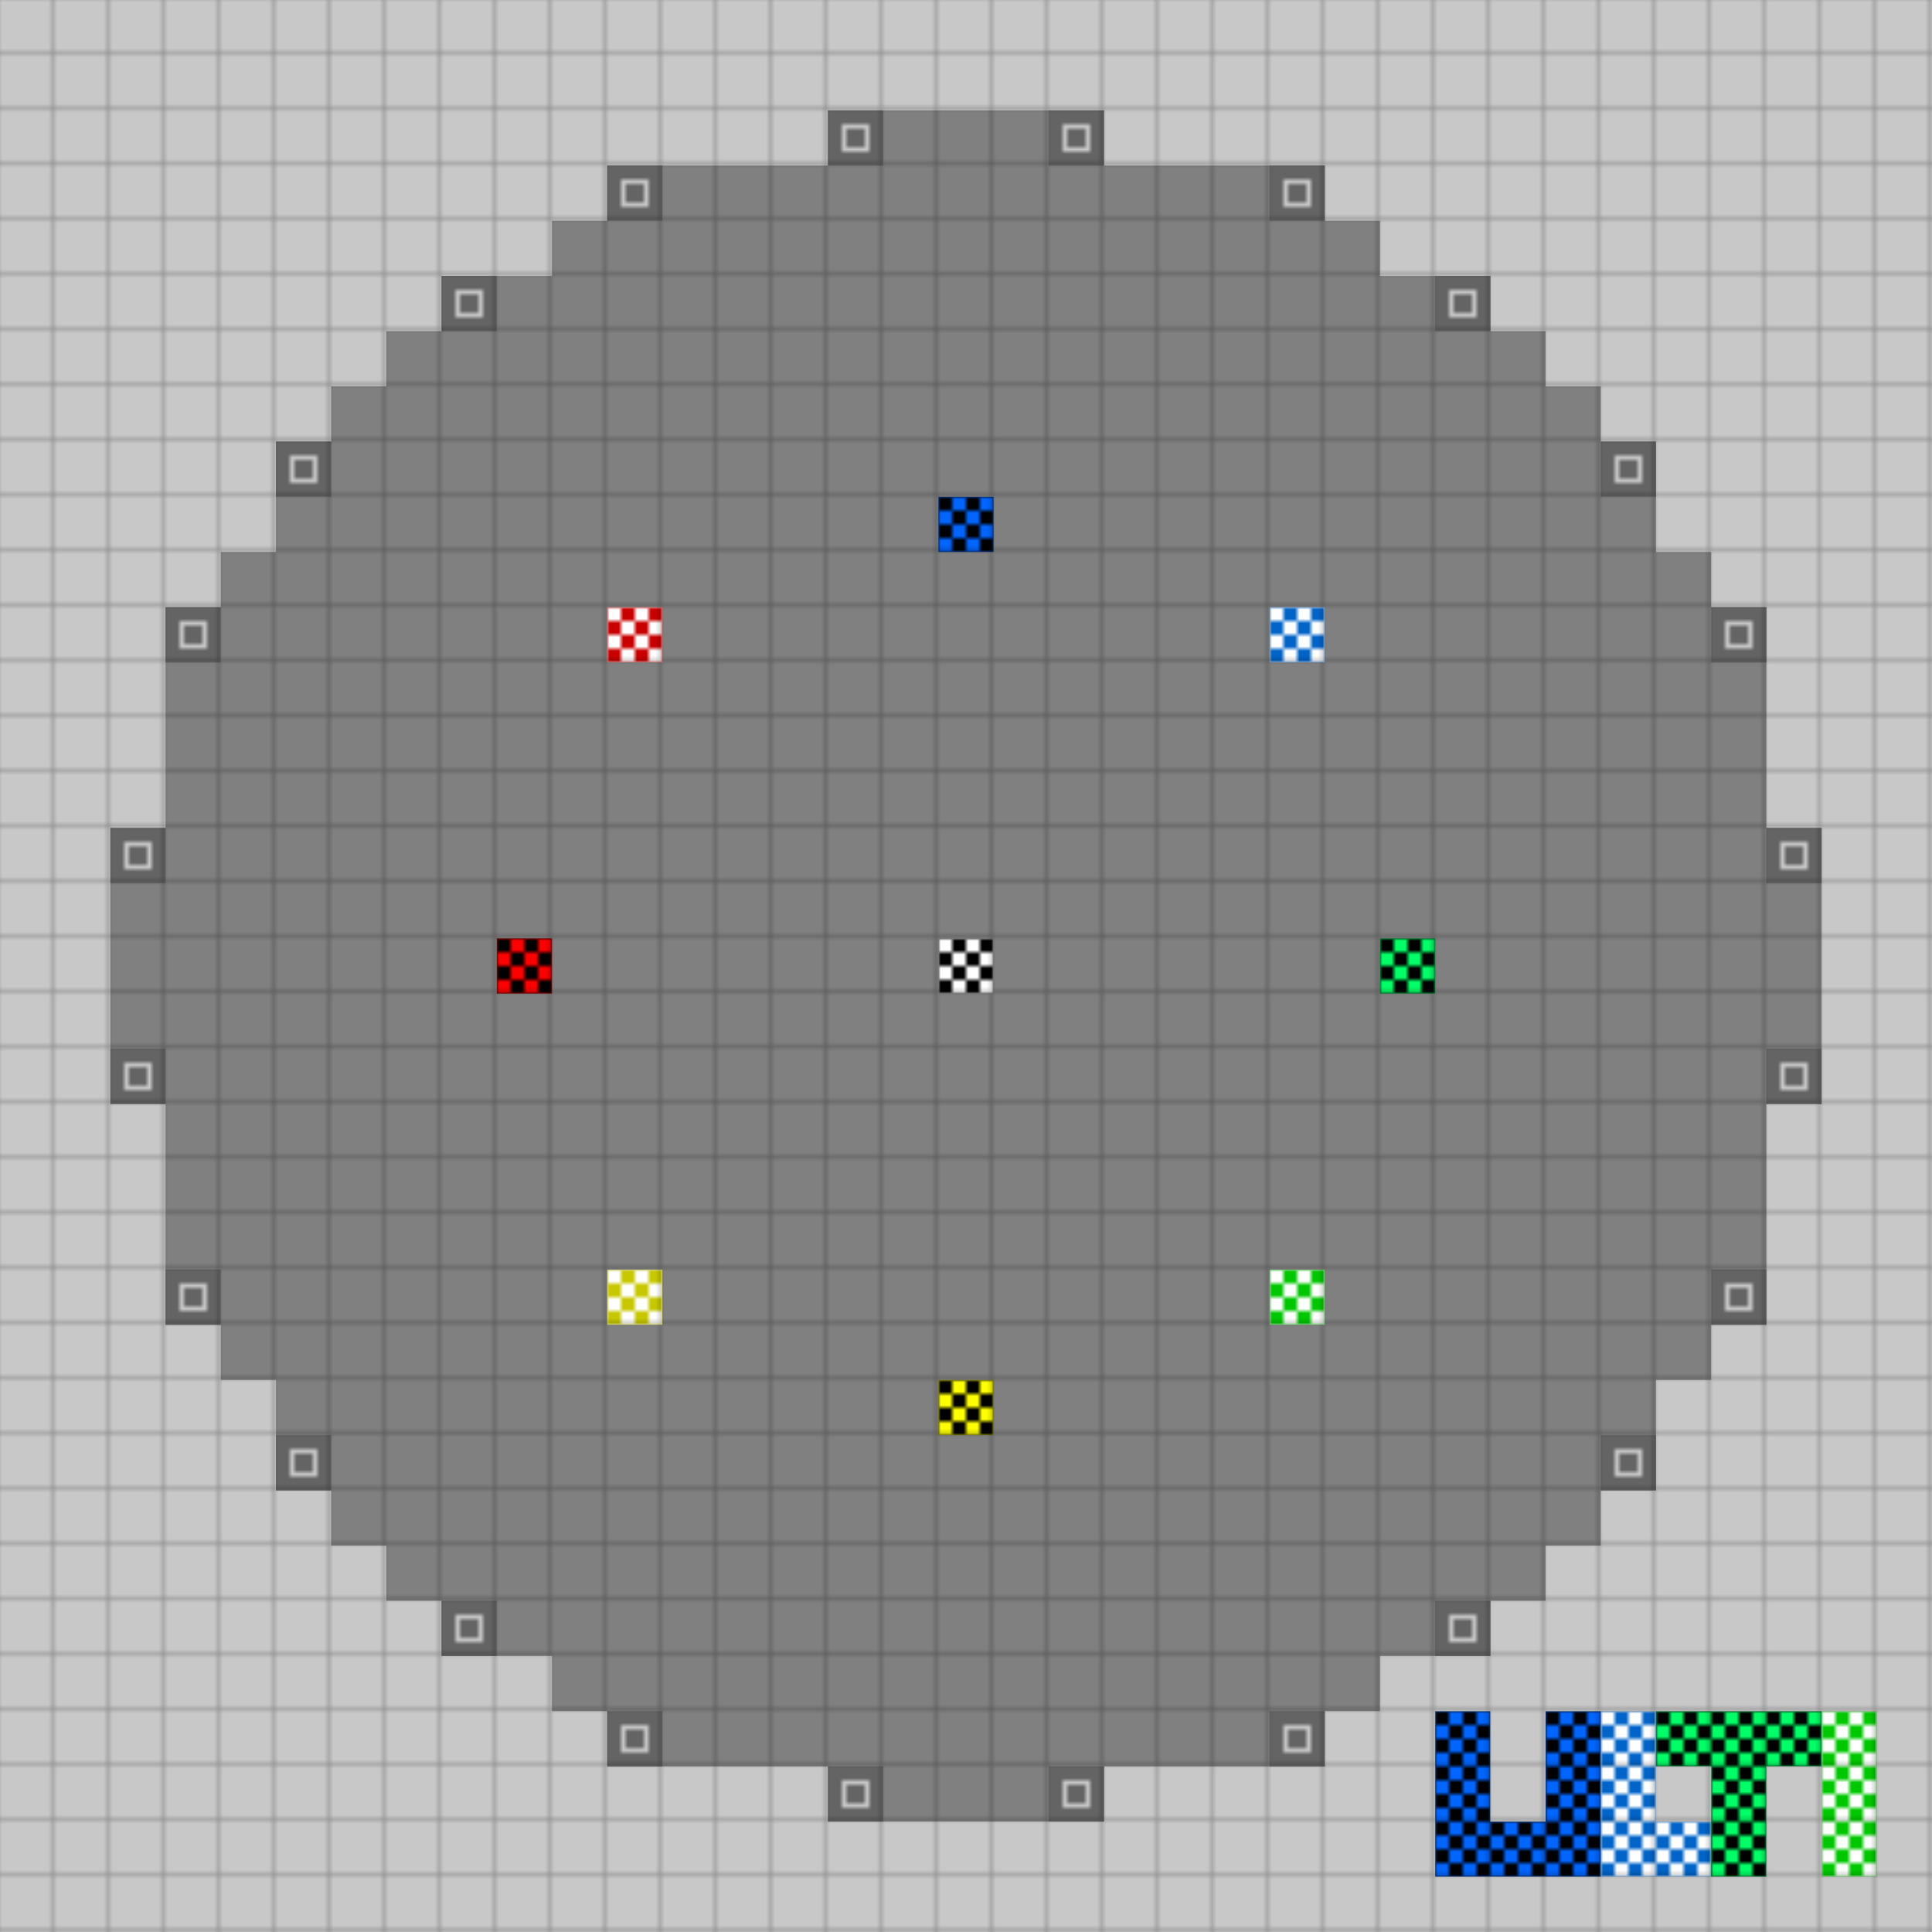 <svg height="420" width="420" id="mapSvgView" xmlns:xlink="http://www.w3.org/1999/xlink" version="1.1" xmlns="http://www.w3.org/2000/svg"> <defs> <style type="text/css"> .grass {fill: rgb(0, 200, 0);} .road {fill: rgb(128, 128, 128);} .start {fill: url(#startPattern)} .finish {fill: url(#finishPattern)} .mud {fill: rgb(100, 70, 0);} .sand {fill: rgb(230, 230, 115);} .water {fill: blue;} .earth {fill: brown;} .night {fill: black;} .parc {fill: rgb(200, 200, 200);} .cp1color {fill: rgb(0, 102, 255);} .cp2color {fill: rgb(0, 100, 200);} .cp3color {fill: rgb(0, 255, 102);} .cp4color {fill: rgb(0, 200, 0);} .cp5color {fill: rgb(255, 255, 0);} .cp6color {fill: rgb(200, 200, 0);} .cp7color {fill: rgb(255, 0, 0);} .cp8color {fill: rgb(200, 0, 0);} .cp9color {fill: rgb(255, 0, 255);} .cp1 {fill: url(#cp1pattern);} .cp2 {fill: url(#cp2pattern);} .cp3 {fill: url(#cp3pattern);} .cp4 {fill: url(#cp4pattern);} .cp5 {fill: url(#cp5pattern);} .cp6 {fill: url(#cp6pattern);} .cp7 {fill: url(#cp7pattern);} .cp8 {fill: url(#cp8pattern);} .cp9 {fill: url(#cp9pattern);} .primaryColor {fill: rgb(0, 255, 102);} </style> <pattern y="0" x="0" height="12" width="12" patternUnits="userSpaceOnUse" id="grid"> <line stroke-width="1" stroke="black" y2="12" x2="12" y1="0" x1="12"></line> <line stroke-width="1" stroke="black" y2="12" x2="12" y1="12" x1="0"></line> </pattern> <pattern y="0" x="0" height="12" width="12" patternUnits="userSpaceOnUse" id="finishPattern"> <rect fill="black" height="12" width="12" y="0" x="0"></rect> <path fill="white" d="M0,0L3,0L3,3L0,3L0,0M6,0L9,0L9,3L6,3L6,0M3,3L6,3L6,6L3,6L3,3M9,3L12,3L12,6L9,6L9,3"></path> <path fill="white" d="M0,6L3,6L3,9L0,9L0,6M6,6L9,6L9,9L6,9L6,6M3,9L6,9L6,12L3,12L3,9M9,9L12,9L12,12L9,12L9,9"></path> </pattern> <pattern y="0" x="0" height="12" width="12" patternUnits="userSpaceOnUse" id="startPattern"> <rect fill="rgb(100,100,100)" height="12" width="12" y="0" x="0"></rect> <rect stroke-width="1" stroke="rgb(200,200,200)" fill="none" height="5" width="5" y="3.5" x="3.5"></rect> &gt; </pattern> <pattern y="0" x="0" height="12" width="12" patternUnits="userSpaceOnUse" id="cp1pattern"> <rect class="cp1color" height="12" width="12" y="0" x="0"></rect> <path fill="black" d="M0,0L3,0L3,3L0,3L0,0M6,0L9,0L9,3L6,3L6,0M3,3L6,3L6,6L3,6L3,3M9,3L12,3L12,6L9,6L9,3"></path> <path fill="black" d="M0,6L3,6L3,9L0,9L0,6M6,6L9,6L9,9L6,9L6,6M3,9L6,9L6,12L3,12L3,9M9,9L12,9L12,12L9,12L9,9"></path> </pattern> <pattern y="0" x="0" height="12" width="12" patternUnits="userSpaceOnUse" id="cp2pattern"> <rect class="cp2color" height="12" width="12" y="0" x="0"></rect> <path fill="white" d="M0,0L3,0L3,3L0,3L0,0M6,0L9,0L9,3L6,3L6,0M3,3L6,3L6,6L3,6L3,3M9,3L12,3L12,6L9,6L9,3"></path> <path fill="white" d="M0,6L3,6L3,9L0,9L0,6M6,6L9,6L9,9L6,9L6,6M3,9L6,9L6,12L3,12L3,9M9,9L12,9L12,12L9,12L9,9"></path> </pattern> <pattern y="0" x="0" height="12" width="12" patternUnits="userSpaceOnUse" id="cp3pattern"> <rect class="cp3color" height="12" width="12" y="0" x="0"></rect> <path fill="black" d="M0,0L3,0L3,3L0,3L0,0M6,0L9,0L9,3L6,3L6,0M3,3L6,3L6,6L3,6L3,3M9,3L12,3L12,6L9,6L9,3"></path> <path fill="black" d="M0,6L3,6L3,9L0,9L0,6M6,6L9,6L9,9L6,9L6,6M3,9L6,9L6,12L3,12L3,9M9,9L12,9L12,12L9,12L9,9"></path> </pattern> <pattern y="0" x="0" height="12" width="12" patternUnits="userSpaceOnUse" id="cp4pattern"> <rect class="cp4color" height="12" width="12" y="0" x="0"></rect> <path fill="white" d="M0,0L3,0L3,3L0,3L0,0M6,0L9,0L9,3L6,3L6,0M3,3L6,3L6,6L3,6L3,3M9,3L12,3L12,6L9,6L9,3"></path> <path fill="white" d="M0,6L3,6L3,9L0,9L0,6M6,6L9,6L9,9L6,9L6,6M3,9L6,9L6,12L3,12L3,9M9,9L12,9L12,12L9,12L9,9"></path> </pattern> <pattern y="0" x="0" height="12" width="12" patternUnits="userSpaceOnUse" id="cp5pattern"> <rect class="cp5color" height="12" width="12" y="0" x="0"></rect> <path fill="black" d="M0,0L3,0L3,3L0,3L0,0M6,0L9,0L9,3L6,3L6,0M3,3L6,3L6,6L3,6L3,3M9,3L12,3L12,6L9,6L9,3"></path> <path fill="black" d="M0,6L3,6L3,9L0,9L0,6M6,6L9,6L9,9L6,9L6,6M3,9L6,9L6,12L3,12L3,9M9,9L12,9L12,12L9,12L9,9"></path> </pattern> <pattern y="0" x="0" height="12" width="12" patternUnits="userSpaceOnUse" id="cp6pattern"> <rect class="cp6color" height="12" width="12" y="0" x="0"></rect> <path fill="white" d="M0,0L3,0L3,3L0,3L0,0M6,0L9,0L9,3L6,3L6,0M3,3L6,3L6,6L3,6L3,3M9,3L12,3L12,6L9,6L9,3"></path> <path fill="white" d="M0,6L3,6L3,9L0,9L0,6M6,6L9,6L9,9L6,9L6,6M3,9L6,9L6,12L3,12L3,9M9,9L12,9L12,12L9,12L9,9"></path> </pattern> <pattern y="0" x="0" height="12" width="12" patternUnits="userSpaceOnUse" id="cp7pattern"> <rect class="cp7color" height="12" width="12" y="0" x="0"></rect> <path fill="black" d="M0,0L3,0L3,3L0,3L0,0M6,0L9,0L9,3L6,3L6,0M3,3L6,3L6,6L3,6L3,3M9,3L12,3L12,6L9,6L9,3"></path> <path fill="black" d="M0,6L3,6L3,9L0,9L0,6M6,6L9,6L9,9L6,9L6,6M3,9L6,9L6,12L3,12L3,9M9,9L12,9L12,12L9,12L9,9"></path> </pattern> <pattern y="0" x="0" height="12" width="12" patternUnits="userSpaceOnUse" id="cp8pattern"> <rect class="cp8color" height="12" width="12" y="0" x="0"></rect> <path fill="white" d="M0,0L3,0L3,3L0,3L0,0M6,0L9,0L9,3L6,3L6,0M3,3L6,3L6,6L3,6L3,3M9,3L12,3L12,6L9,6L9,3"></path> <path fill="white" d="M0,6L3,6L3,9L0,9L0,6M6,6L9,6L9,9L6,9L6,6M3,9L6,9L6,12L3,12L3,9M9,9L12,9L12,12L9,12L9,9"></path> </pattern> <pattern y="0" x="0" height="12" width="12" patternUnits="userSpaceOnUse" id="cp9pattern"> <rect class="cp9color" height="12" width="12" y="0" x="0"></rect> <path fill="black" d="M0,0L3,0L3,3L0,3L0,0M6,0L9,0L9,3L6,3L6,0M3,3L6,3L6,6L3,6L3,3M9,3L12,3L12,6L9,6L9,3"></path> <path fill="black" d="M0,6L3,6L3,9L0,9L0,6M6,6L9,6L9,9L6,9L6,6M3,9L6,9L6,12L3,12L3,9M9,9L12,9L12,12L9,12L9,9"></path> </pattern> </defs> <rect height="100%" width="100%" y="0" x="0" class="road" id="mainfill"></rect> <g id="paths"><path class="cp1" d="M204,108L204,108L216,108L216,120L204,120L204,108M312,372L312,372L324,372L324,396L336,396L336,372L348,372L348,408L312,408Z"></path><path class="cp2" d="M276,132L276,132L288,132L288,144L276,144L276,132M348,372L348,372L360,372L360,396L372,396L372,408L348,408Z"></path><path class="cp3" d="M300,204L300,204L312,204L312,216L300,216L300,204M360,372L360,372L396,372L396,384L384,384L384,408L372,408L372,384L360,384Z"></path><path class="cp4" d="M276,276L276,276L288,276L288,288L276,288L276,276M396,372L396,372L408,372L408,408L396,408Z"></path><path class="cp5" d="M204,300L204,300L216,300L216,312L204,312Z"></path><path class="cp6" d="M132,276L132,276L144,276L144,288L132,288Z"></path><path class="cp7" d="M108,204L108,204L120,204L120,216L108,216Z"></path><path class="cp8" d="M132,132L132,132L144,132L144,144L132,144Z"></path><path class="parc" d="M0,0L0,0L420,0L420,420L0,420L0,0M192,24L192,24L180,24L180,36L132,36L132,48L120,48L120,60L96,60L96,72L84,72L84,84L72,84L72,96L60,96L60,120L48,120L48,132L36,132L36,180L24,180L24,240L36,240L36,288L48,288L48,300L60,300L60,324L72,324L72,336L84,336L84,348L96,348L96,360L120,360L120,372L132,372L132,384L180,384L180,396L240,396L240,384L288,384L288,372L300,372L300,360L324,360L324,348L336,348L336,336L348,336L348,324L360,324L360,300L372,300L372,288L384,288L384,240L396,240L396,180L384,180L384,132L372,132L372,120L360,120L360,96L348,96L348,84L336,84L336,72L324,72L324,60L300,60L300,48L288,48L288,36L240,36L240,24L192,24M324,372L324,372L312,372L312,408L384,408L384,384L396,384L396,408L408,408L408,372L336,372L336,396L324,396L324,372M360,384L360,384L372,384L372,396L360,396Z"></path><path class="start" d="M180,24L180,24L192,24L192,36L180,36L180,24M228,24L228,24L240,24L240,36L228,36L228,24M132,36L132,36L144,36L144,48L132,48L132,36M276,36L276,36L288,36L288,48L276,48L276,36M96,60L96,60L108,60L108,72L96,72L96,60M312,60L312,60L324,60L324,72L312,72L312,60M60,96L60,96L72,96L72,108L60,108L60,96M348,96L348,96L360,96L360,108L348,108L348,96M36,132L36,132L48,132L48,144L36,144L36,132M372,132L372,132L384,132L384,144L372,144L372,132M24,180L24,180L36,180L36,192L24,192L24,180M384,180L384,180L396,180L396,192L384,192L384,180M24,228L24,228L36,228L36,240L24,240L24,228M384,228L384,228L396,228L396,240L384,240L384,228M36,276L36,276L48,276L48,288L36,288L36,276M372,276L372,276L384,276L384,288L372,288L372,276M60,312L60,312L72,312L72,324L60,324L60,312M348,312L348,312L360,312L360,324L348,324L348,312M96,348L96,348L108,348L108,360L96,360L96,348M312,348L312,348L324,348L324,360L312,360L312,348M132,372L132,372L144,372L144,384L132,384L132,372M276,372L276,372L288,372L288,384L276,384L276,372M180,384L180,384L192,384L192,396L180,396L180,384M228,384L228,384L240,384L240,396L228,396Z"></path><path class="finish" d="M204,204L204,204L216,204L216,216L204,216Z"></path></g> <rect opacity=".3" fill="url(#grid)" height="100%" width="100%" y="0" x="0"></rect></svg>